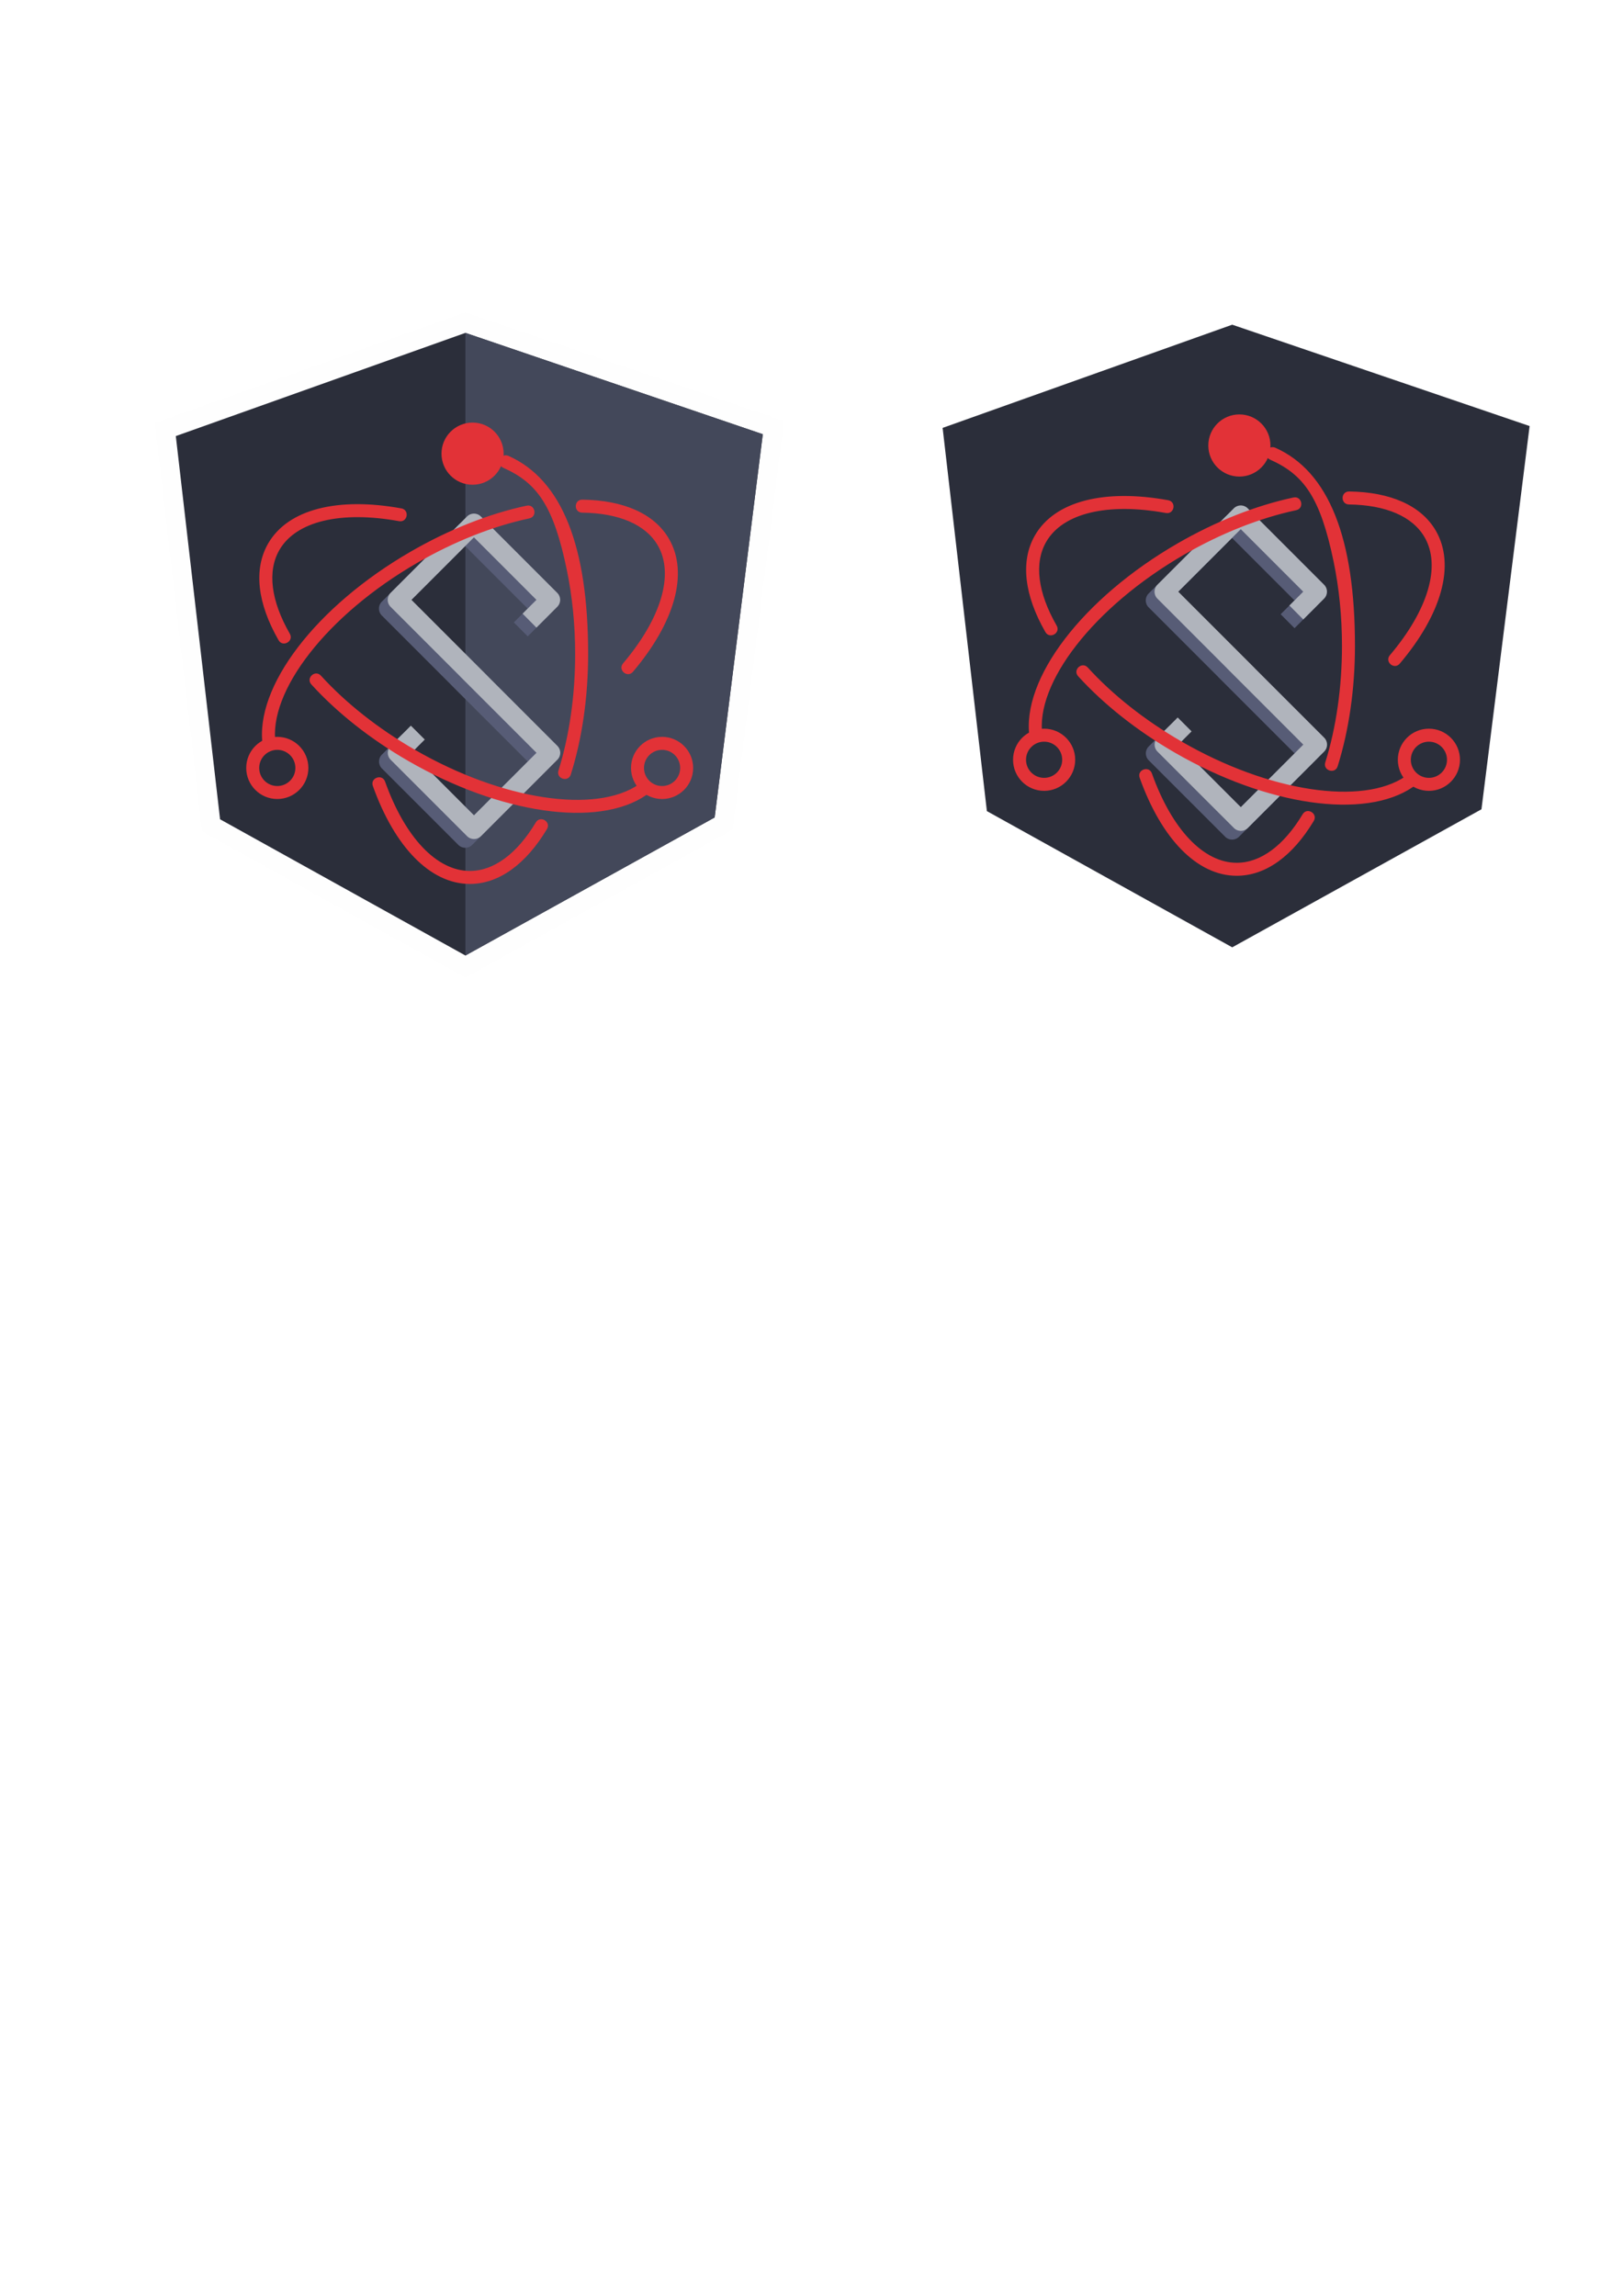 <?xml version="1.0" encoding="UTF-8" standalone="no"?>
<!-- Created with Inkscape (http://www.inkscape.org/) -->

<svg
   xmlns:dc="http://purl.org/dc/elements/1.1/"
   xmlns:cc="http://creativecommons.org/ns#"
   xmlns:rdf="http://www.w3.org/1999/02/22-rdf-syntax-ns#"
   xmlns:svg="http://www.w3.org/2000/svg"
   xmlns="http://www.w3.org/2000/svg"
   xmlns:sodipodi="http://sodipodi.sourceforge.net/DTD/sodipodi-0.dtd"
   xmlns:inkscape="http://www.inkscape.org/namespaces/inkscape"
   width="210mm"
   height="297mm"
   viewBox="0 0 210 297"
   version="1.1"
   id="svg8"
   inkscape:version="0.92.4 (5da689c313, 2019-01-14)"
   sodipodi:docname="Logo.svg">
  <title
     id="title1201">ServiceInstaller</title>
  <defs
     id="defs2" />
  <sodipodi:namedview
     id="base"
     pagecolor="#ffffff"
     bordercolor="#666666"
     borderopacity="1.0"
     inkscape:pageopacity="0.0"
     inkscape:pageshadow="2"
     inkscape:zoom="1"
     inkscape:cx="98.073642"
     inkscape:cy="722.6533"
     inkscape:document-units="mm"
     inkscape:current-layer="layer1"
     showgrid="false"
     inkscape:window-width="1920"
     inkscape:window-height="1018"
     inkscape:window-x="0"
     inkscape:window-y="32"
     inkscape:window-maximized="1"
     showguides="false"
     inkscape:object-paths="false"
     inkscape:snap-intersection-paths="false" />
  <g
     inkscape:label="Layer 1"
     inkscape:groupmode="layer"
     id="layer1">
    <path
       d="m -515.678,119.182 37.471,-13.351 38.48,13.113 -6.23,49.576 -32.25,17.86 -31.745,-17.623 z"
       style="fill:#2b2e3a;fill-opacity:1;stroke-width:0.265"
       id="path1171"
       inkscape:connector-curvature="0" />
    <path
       d="m -592.341,47.128 37.471,-13.351 38.48,13.113 -6.23,49.576 -32.25,17.86 -31.745,-17.623 z"
       style="fill:#2b2e3a;fill-opacity:1;stroke-width:0.265"
       id="path1150"
       inkscape:connector-curvature="0" />
    <path
       style="color:#000000;font-style:normal;font-variant:normal;font-weight:normal;font-stretch:normal;font-size:medium;line-height:normal;font-family:sans-serif;font-variant-ligatures:normal;font-variant-position:normal;font-variant-caps:normal;font-variant-numeric:normal;font-variant-alternates:normal;font-feature-settings:normal;text-indent:0;text-align:start;text-decoration:none;text-decoration-line:none;text-decoration-style:solid;text-decoration-color:#000000;letter-spacing:normal;word-spacing:normal;text-transform:none;writing-mode:lr-tb;direction:ltr;text-orientation:mixed;dominant-baseline:auto;baseline-shift:baseline;text-anchor:start;white-space:normal;shape-padding:0;clip-rule:nonzero;display:inline;overflow:visible;visibility:visible;opacity:1;isolation:auto;mix-blend-mode:normal;color-interpolation:sRGB;color-interpolation-filters:linearRGB;solid-color:#000000;solid-opacity:1;vector-effect:none;fill:#b0b4bc;fill-opacity:1;fill-rule:nonzero;stroke:none;stroke-width:19.654;stroke-linecap:round;stroke-linejoin:round;stroke-miterlimit:4;stroke-dasharray:none;stroke-dashoffset:0;stroke-opacity:1;color-rendering:auto;image-rendering:auto;shape-rendering:auto;text-rendering:auto;enable-background:accumulate"
       d="M -954.23 52.818 A 7.433 7.433 0 0 0 -959.375 54.994 L -1017.137 112.756 A 7.433 7.433 0 0 0 -1017.137 123.268 L -964.576 175.828 L -964.629 175.883 L -954.119 186.393 L -906.869 233.643 L -954.119 280.895 L -1001.369 233.643 L -991.352 223.623 L -1001.861 213.113 L -1017.135 228.387 A 7.433 7.433 0 0 0 -1017.137 238.9 L -959.375 296.66 A 7.433 7.433 0 0 0 -954.01 298.836 A 7.433 7.433 0 0 0 -948.863 296.66 L -891.102 238.898 A 7.433 7.433 0 0 0 -891.102 228.387 L -943.662 175.826 L -943.607 175.773 L -954.119 165.262 L -1001.369 118.012 L -954.119 70.76 L -906.869 118.012 L -917.324 128.467 L -906.852 139.016 L -891.104 123.268 A 7.433 7.433 0 0 0 -891.104 112.756 L -948.865 54.994 A 7.433 7.433 0 0 0 -954.229 52.818 L -954.23 52.818 z "
       transform="scale(0.265)"
       id="path1105" />
    <path
       inkscape:connector-curvature="0"
       id="path1107"
       style="fill:#2b2e3a;fill-opacity:1;stroke-width:0.265"
       d="m -466.369,-6.891 59.626,-21.245 61.232,20.867 -9.914,78.888 -51.317,28.421 -50.515,-28.043 z" />
    <path
       style="opacity:1;fill:#b0b4bc;fill-opacity:1;fill-rule:evenodd;stroke:#808000;stroke-width:0;stroke-linecap:round;stroke-linejoin:round;stroke-miterlimit:4;stroke-dasharray:none;stroke-dashoffset:0;stroke-opacity:1"
       d="m -226.616,0.667 a 6.218,6.218 0 0 0 -6.218,6.218 6.218,6.218 0 0 0 6.218,6.218 6.218,6.218 0 0 0 6.218,-6.218 6.218,6.218 0 0 0 -6.218,-6.218 z m 0,2.778 a 3.44,3.44 0 0 1 3.44,3.44 3.44,3.44 0 0 1 -3.44,3.44 3.44,3.44 0 0 1 -3.44,-3.44 3.44,3.44 0 0 1 3.44,-3.44 z"
       id="path1103"
       inkscape:connector-curvature="0" />
    <g
       id="g1111"
       style="fill:#9feaf9;fill-rule:nonzero;stroke-width:0.564"
       transform="matrix(0.469,0,0,0.469,-409.33,55.632)">
      <path
         inkscape:connector-curvature="0"
         style="fill:#e23237;fill-opacity:1;fill-rule:nonzero;stroke-width:0.564"
         id="path1109"
         d="m 358.173,211.064 c 8.904,24.86 23.469,40.167 39.847,40.167 11.945,0 22.996,-8.143 31.614,-22.478 1.904,-3.065 -2.757,-5.867 -4.571,-2.748 -7.745,12.883 -17.258,19.892 -27.043,19.892 -13.605,0 -26.596,-13.652 -34.825,-36.63 -1.153,-3.442 -6.314,-1.595 -5.021,1.797 z m 81.322,-4.863 c 4.61,-14.728 7.085,-31.718 7.085,-49.423 0,-44.179 -15.463,-82.263 -37.487,-92.042 -3.211,-1.345 -5.315,3.394 -2.164,4.874 13.978,6.207 25.44,26.299 30.888,52.615 2.208,10.665 3.429,22.353 3.429,34.553 0,17.177 -2.397,33.63 -6.84,47.83 -1.126,3.427 4.062,5.051 5.09,1.593 z m 50.224,-2.612 c 0,-7.049 -5.714,-12.763 -12.763,-12.763 -7.049,0 -12.763,5.714 -12.763,12.763 0,7.049 5.714,12.763 12.763,12.763 7.049,0 12.763,-5.714 12.763,-12.763 z m -5.333,0 c 0,4.103 -3.327,7.43 -7.43,7.43 -4.103,0 -7.43,-3.327 -7.43,-7.43 0,-4.103 3.327,-7.43 7.43,-7.43 4.103,0 7.43,3.327 7.43,7.43 z m -165.486,12.763 c 7.05,0 12.764,-5.714 12.764,-12.763 0,-7.049 -5.715,-12.763 -12.764,-12.763 -7.048,0 -12.763,5.714 -12.763,12.763 0,7.049 5.715,12.763 12.763,12.763 z m 0,-5.333 c -4.103,0 -7.43,-3.327 -7.43,-7.43 0,-4.103 3.327,-7.43 7.43,-7.43 4.103,0 7.43,3.327 7.43,7.43 0,4.103 -3.327,7.43 -7.43,7.43 z M 394.354,51.063 c -7.049,0 -12.764,5.715 -12.764,12.764 0,7.049 5.715,12.762 12.764,12.762 7.049,0 12.762,-5.713 12.762,-12.762 0,-7.049 -5.713,-12.764 -12.762,-12.764 z m 0,5.332 a 7.431,7.431 0 0 1 0,14.861 7.431,7.431 0 1 1 0,-14.861 z m 70.669,107.669 c 17.028,-20.116 22.973,-40.348 14.795,-54.512 -6.017,-10.423 -18.738,-15.926 -35.645,-16.146 a 2.667,2.667 0 0 0 -0.069,5.333 c 15.205,0.198 26.165,4.939 31.096,13.48 6.792,11.765 1.49,29.807 -14.248,48.399 a 2.667,2.667 0 1 0 4.071,3.446 z m -43.761,-68.175 c -15.396,3.299 -31.784,9.749 -47.522,18.835 -38.942,22.483 -64.345,55.636 -60.817,79.675 a 2.667,2.667 0 1 0 5.277,-0.775 c -3.133,-21.344 20.947,-52.769 58.207,-74.281 15.267,-8.815 31.135,-15.06 45.972,-18.239 a 2.667,2.667 0 1 0 -1.117,-5.215 z m -51.357,1.112 c -26.005,-4.736 -46.567,0.221 -54.762,14.415 -6.115,10.592 -4.367,24.635 4.24,39.646 a 2.667,2.667 0 1 0 4.626,-2.653 c -7.752,-13.522 -9.261,-25.641 -4.247,-34.326 6.808,-11.791 25.148,-16.213 49.187,-11.835 a 2.667,2.667 0 0 0 0.956,-5.247 z m -36.999,72.307 c 10.515,11.555 24.176,22.394 39.756,31.388 37.723,21.78 77.883,27.601 97.675,14.106 a 2.667,2.667 0 1 0 -3.005,-4.406 c -17.714,12.078 -55.862,6.548 -92.003,-14.318 -15.114,-8.726 -28.343,-19.222 -38.478,-30.36 a 2.667,2.667 0 1 0 -3.945,3.59 z" />
    </g>
    <path
       id="path1152"
       style="opacity:1;fill:#b0b4bc;fill-opacity:1;fill-rule:evenodd;stroke:#808000;stroke-width:0;stroke-linecap:round;stroke-linejoin:round;stroke-miterlimit:4;stroke-dasharray:none;stroke-dashoffset:0;stroke-opacity:1"
       d="m -554.365,62.507 a 1.704,1.704 0 0 0 -1.704,1.704 1.704,1.704 0 0 0 1.704,1.704 1.704,1.704 0 0 0 1.704,-1.704 1.704,1.704 0 0 0 -1.704,-1.704 z m 0,0.761 a 0.942,0.942 0 0 1 0.942,0.942 0.942,0.942 0 0 1 -0.942,0.942 0.942,0.942 0 0 1 -0.942,-0.942 0.942,0.942 0 0 1 0.942,-0.942 z m -0.008,4.494 a 0.539,0.539 0 0 0 -0.373,0.158 l -4.187,4.187 a 0.539,0.539 0 0 0 0,0.762 l 3.81,3.81 -0.004,0.004 0.762,0.762 3.425,3.425 -3.425,3.426 -3.425,-3.426 0.726,-0.726 -0.762,-0.762 -1.107,1.107 a 0.539,0.539 0 0 0 -1.4e-4,0.762 l 4.187,4.187 a 0.539,0.539 0 0 0 0.389,0.158 0.539,0.539 0 0 0 0.373,-0.158 l 4.187,-4.188 a 0.539,0.539 0 0 0 0,-0.762 l -3.81,-3.81 0.004,-0.004 -0.762,-0.762 -3.425,-3.425 3.425,-3.426 3.425,3.426 -0.758,0.758 0.759,0.765 1.142,-1.142 a 0.539,0.539 0 0 0 0,-0.762 l -4.188,-4.187 a 0.539,0.539 0 0 0 -0.389,-0.158 z"
       inkscape:connector-curvature="0" />
    <g
       transform="matrix(0.293,0,0,0.293,-671.108,28.378)"
       style="fill:#9feaf9;fill-rule:nonzero;stroke-width:0.641"
       id="g1156">
      <path
         d="m 358.173,211.064 c 8.904,24.86 23.469,40.167 39.847,40.167 11.945,0 22.996,-8.143 31.614,-22.478 1.904,-3.065 -2.757,-5.867 -4.571,-2.748 -7.745,12.883 -17.258,19.892 -27.043,19.892 -13.605,0 -26.596,-13.652 -34.825,-36.63 -1.153,-3.442 -6.314,-1.595 -5.021,1.797 z m 81.322,-4.863 c 4.61,-14.728 7.085,-31.718 7.085,-49.423 0,-44.179 -15.463,-82.263 -37.487,-92.042 -3.211,-1.345 -5.315,3.394 -2.164,4.874 13.978,6.207 25.44,26.299 30.888,52.615 2.208,10.665 3.429,22.353 3.429,34.553 0,17.177 -2.397,33.63 -6.84,47.83 -1.126,3.427 4.062,5.051 5.09,1.593 z m 50.224,-2.612 c 0,-7.049 -5.714,-12.763 -12.763,-12.763 -7.049,0 -12.763,5.714 -12.763,12.763 0,7.049 5.714,12.763 12.763,12.763 7.049,0 12.763,-5.714 12.763,-12.763 z m -5.333,0 c 0,4.103 -3.327,7.43 -7.43,7.43 -4.103,0 -7.43,-3.327 -7.43,-7.43 0,-4.103 3.327,-7.43 7.43,-7.43 4.103,0 7.43,3.327 7.43,7.43 z m -165.486,12.763 c 7.05,0 12.764,-5.714 12.764,-12.763 0,-7.049 -5.715,-12.763 -12.764,-12.763 -7.048,0 -12.763,5.714 -12.763,12.763 0,7.049 5.715,12.763 12.763,12.763 z m 0,-5.333 c -4.103,0 -7.43,-3.327 -7.43,-7.43 0,-4.103 3.327,-7.43 7.43,-7.43 4.103,0 7.43,3.327 7.43,7.43 0,4.103 -3.327,7.43 -7.43,7.43 z M 394.354,51.063 c -7.049,0 -12.764,5.715 -12.764,12.764 0,7.049 5.715,12.762 12.764,12.762 7.049,0 12.762,-5.713 12.762,-12.762 0,-7.049 -5.713,-12.764 -12.762,-12.764 z m 0,5.332 a 7.431,7.431 0 0 1 0,14.861 7.431,7.431 0 1 1 0,-14.861 z m 70.669,107.669 c 17.028,-20.116 22.973,-40.348 14.795,-54.512 -6.017,-10.423 -18.738,-15.926 -35.645,-16.146 a 2.667,2.667 0 0 0 -0.069,5.333 c 15.205,0.198 26.165,4.939 31.096,13.48 6.792,11.765 1.49,29.807 -14.248,48.399 a 2.667,2.667 0 1 0 4.071,3.446 z m -43.761,-68.175 c -15.396,3.299 -31.784,9.749 -47.522,18.835 -38.942,22.483 -64.345,55.636 -60.817,79.675 a 2.667,2.667 0 1 0 5.277,-0.775 c -3.133,-21.344 20.947,-52.769 58.207,-74.281 15.267,-8.815 31.135,-15.06 45.972,-18.239 a 2.667,2.667 0 1 0 -1.117,-5.215 z m -51.357,1.112 c -26.005,-4.736 -46.567,0.221 -54.762,14.415 -6.115,10.592 -4.367,24.635 4.24,39.646 a 2.667,2.667 0 1 0 4.626,-2.653 c -7.752,-13.522 -9.261,-25.641 -4.247,-34.326 6.808,-11.791 25.148,-16.213 49.187,-11.835 a 2.667,2.667 0 0 0 0.956,-5.247 z m -36.999,72.307 c 10.515,11.555 24.176,22.394 39.756,31.388 37.723,21.78 77.883,27.601 97.675,14.106 a 2.667,2.667 0 1 0 -3.005,-4.406 c -17.714,12.078 -55.862,6.548 -92.003,-14.318 -15.114,-8.726 -28.343,-19.222 -38.478,-30.36 a 2.667,2.667 0 1 0 -3.945,3.59 z"
         id="path1154"
         style="fill:#e23237;fill-opacity:1;fill-rule:nonzero;stroke-width:0.641"
         inkscape:connector-curvature="0" />
    </g>
    <path
       id="path1160"
       style="color:#000000;font-style:normal;font-variant:normal;font-weight:normal;font-stretch:normal;font-size:medium;line-height:normal;font-family:sans-serif;font-variant-ligatures:normal;font-variant-position:normal;font-variant-caps:normal;font-variant-numeric:normal;font-variant-alternates:normal;font-feature-settings:normal;text-indent:0;text-align:start;text-decoration:none;text-decoration-line:none;text-decoration-style:solid;text-decoration-color:#000000;letter-spacing:normal;word-spacing:normal;text-transform:none;writing-mode:lr-tb;direction:ltr;text-orientation:mixed;dominant-baseline:auto;baseline-shift:baseline;text-anchor:start;white-space:normal;shape-padding:0;clip-rule:nonzero;display:inline;overflow:visible;visibility:visible;opacity:1;isolation:auto;mix-blend-mode:normal;color-interpolation:sRGB;color-interpolation-filters:linearRGB;solid-color:#000000;solid-opacity:1;vector-effect:none;fill:#b0b4bc;fill-opacity:1;fill-rule:nonzero;stroke:none;stroke-width:5.2;stroke-linecap:round;stroke-linejoin:round;stroke-miterlimit:4;stroke-dasharray:none;stroke-dashoffset:0;stroke-opacity:1;color-rendering:auto;image-rendering:auto;shape-rendering:auto;text-rendering:auto;enable-background:accumulate"
       d="m -196.588,78.538 a 1.967,1.967 0 0 0 1.362,-0.576 l 15.283,-15.283 a 1.967,1.967 0 0 0 0,-2.781 L -195.226,44.616 a 1.967,1.967 0 0 0 -2.781,0 l -1.391,1.391 2.781,2.781 12.502,12.502 -12.502,12.502 -12.502,-12.502 8.539,-8.54 -2.781,-2.781 -9.93,9.93 a 1.967,1.967 0 0 0 -2.7e-4,2.781 l 15.283,15.283 a 1.967,1.967 0 0 0 1.42,0.576 z m -0.058,-65.093 a 1.967,1.967 0 0 0 -1.362,0.576 l -15.283,15.283 a 1.967,1.967 0 0 0 0,2.781 l 15.283,15.283 a 1.967,1.967 0 0 0 2.781,0 l 1.391,-1.391 -2.781,-2.781 -12.502,-12.502 12.502,-12.502 12.502,12.502 -8.539,8.54 2.781,2.781 9.93,-9.93 a 1.967,1.967 0 0 0 5.3e-4,-2.781 l -15.283,-15.283 a 1.967,1.967 0 0 0 -1.42,-0.576 z"
       inkscape:connector-curvature="0" />
    <path
       id="path1169"
       d="m -477.726,129.183 a 1.57,1.57 0 0 0 -1.087,0.46 l -12.202,12.202 a 1.57,1.57 0 0 0 0,2.221 l 11.103,11.103 -0.011,0.012 2.22,2.22 9.981,9.981 -9.981,9.982 -9.981,-9.982 2.116,-2.117 -2.22,-2.22 -3.226,3.226 a 1.57,1.57 0 0 0 -3.8e-4,2.221 l 12.202,12.202 a 1.57,1.57 0 0 0 1.133,0.46 1.57,1.57 0 0 0 1.087,-0.46 l 12.202,-12.202 a 1.57,1.57 0 0 0 0,-2.221 l -11.103,-11.103 0.012,-0.011 -2.221,-2.221 -9.981,-9.981 9.981,-9.982 9.981,9.982 -2.209,2.209 2.212,2.228 3.327,-3.327 a 1.57,1.57 0 0 0 0,-2.221 l -12.202,-12.202 a 1.57,1.57 0 0 0 -1.133,-0.46 z"
       style="color:#000000;font-style:normal;font-variant:normal;font-weight:normal;font-stretch:normal;font-size:medium;line-height:normal;font-family:sans-serif;font-variant-ligatures:normal;font-variant-position:normal;font-variant-caps:normal;font-variant-numeric:normal;font-variant-alternates:normal;font-feature-settings:normal;text-indent:0;text-align:start;text-decoration:none;text-decoration-line:none;text-decoration-style:solid;text-decoration-color:#000000;letter-spacing:normal;word-spacing:normal;text-transform:none;writing-mode:lr-tb;direction:ltr;text-orientation:mixed;dominant-baseline:auto;baseline-shift:baseline;text-anchor:start;white-space:normal;shape-padding:0;clip-rule:nonzero;display:inline;overflow:visible;visibility:visible;opacity:1;isolation:auto;mix-blend-mode:normal;color-interpolation:sRGB;color-interpolation-filters:linearRGB;solid-color:#000000;solid-opacity:1;vector-effect:none;fill:#b0b4bc;fill-opacity:1;fill-rule:nonzero;stroke:none;stroke-width:5.2;stroke-linecap:round;stroke-linejoin:round;stroke-miterlimit:4;stroke-dasharray:none;stroke-dashoffset:0;stroke-opacity:1;color-rendering:auto;image-rendering:auto;shape-rendering:auto;text-rendering:auto;enable-background:accumulate"
       inkscape:connector-curvature="0" />
    <g
       transform="matrix(0.073,0,0,0.073,-506.739,106.858)"
       style="fill:#ff0000;fill-rule:nonzero;stroke:none;stroke-width:0;stroke-miterlimit:4;stroke-dasharray:none;stroke-opacity:1"
       id="g1177">
      <path
         d="m 358.173,211.064 c 8.904,24.86 23.469,40.167 39.847,40.167 11.945,0 22.996,-8.143 31.614,-22.478 1.904,-3.065 -2.757,-5.867 -4.571,-2.748 -7.745,12.883 -17.258,19.892 -27.043,19.892 -13.605,0 -26.596,-13.652 -34.825,-36.63 -1.153,-3.442 -6.314,-1.595 -5.021,1.797 z m 81.322,-4.863 c 4.61,-14.728 7.085,-31.718 7.085,-49.423 0,-44.179 -15.463,-82.263 -37.487,-92.042 -3.211,-1.345 -5.315,3.394 -2.164,4.874 13.978,6.207 25.44,26.299 30.888,52.615 2.208,10.665 3.429,22.353 3.429,34.553 0,17.177 -2.397,33.63 -6.84,47.83 -1.126,3.427 4.062,5.051 5.09,1.593 z m 50.224,-2.612 c 0,-7.049 -5.714,-12.763 -12.763,-12.763 -7.049,0 -12.763,5.714 -12.763,12.763 0,7.049 5.714,12.763 12.763,12.763 7.049,0 12.763,-5.714 12.763,-12.763 z m -5.333,0 c 0,4.103 -3.327,7.43 -7.43,7.43 -4.103,0 -7.43,-3.327 -7.43,-7.43 0,-4.103 3.327,-7.43 7.43,-7.43 4.103,0 7.43,3.327 7.43,7.43 z m -165.486,12.763 c 7.05,0 12.764,-5.714 12.764,-12.763 0,-7.049 -5.715,-12.763 -12.764,-12.763 -7.048,0 -12.763,5.714 -12.763,12.763 0,7.049 5.715,12.763 12.763,12.763 z m 0,-5.333 c -4.103,0 -7.43,-3.327 -7.43,-7.43 0,-4.103 3.327,-7.43 7.43,-7.43 4.103,0 7.43,3.327 7.43,7.43 0,4.103 -3.327,7.43 -7.43,7.43 z M 394.354,51.063 c -7.049,0 -12.764,5.715 -12.764,12.764 0,7.049 5.715,12.762 12.764,12.762 7.049,0 12.762,-5.713 12.762,-12.762 0,-7.049 -5.713,-12.764 -12.762,-12.764 z m 0,5.332 a 7.431,7.431 0 0 1 0,14.861 7.431,7.431 0 1 1 0,-14.861 z m 70.669,107.669 c 17.028,-20.116 22.973,-40.348 14.795,-54.512 -6.017,-10.423 -18.738,-15.926 -35.645,-16.146 a 2.667,2.667 0 0 0 -0.069,5.333 c 15.205,0.198 26.165,4.939 31.096,13.48 6.792,11.765 1.49,29.807 -14.248,48.399 a 2.667,2.667 0 1 0 4.071,3.446 z m -43.761,-68.175 c -15.396,3.299 -31.784,9.749 -47.522,18.835 -38.942,22.483 -64.345,55.636 -60.817,79.675 a 2.667,2.667 0 1 0 5.277,-0.775 c -3.133,-21.344 20.947,-52.769 58.207,-74.281 15.267,-8.815 31.135,-15.06 45.972,-18.239 a 2.667,2.667 0 1 0 -1.117,-5.215 z m -51.357,1.112 c -26.005,-4.736 -46.567,0.221 -54.762,14.415 -6.115,10.592 -4.367,24.635 4.24,39.646 a 2.667,2.667 0 1 0 4.626,-2.653 c -7.752,-13.522 -9.261,-25.641 -4.247,-34.326 6.808,-11.791 25.148,-16.213 49.187,-11.835 a 2.667,2.667 0 0 0 0.956,-5.247 z m -36.999,72.307 c 10.515,11.555 24.176,22.394 39.756,31.388 37.723,21.78 77.883,27.601 97.675,14.106 a 2.667,2.667 0 1 0 -3.005,-4.406 c -17.714,12.078 -55.862,6.548 -92.003,-14.318 -15.114,-8.726 -28.343,-19.222 -38.478,-30.36 a 2.667,2.667 0 1 0 -3.945,3.59 z"
         id="path1175"
         style="fill:#ff0000;fill-opacity:1;fill-rule:nonzero;stroke:none;stroke-width:0;stroke-miterlimit:4;stroke-dasharray:none;stroke-opacity:1"
         inkscape:connector-curvature="0" />
    </g>
    <path
       d="m -610.694,141.76 37.471,-13.351 38.48,13.113 -6.23,49.576 -32.25,17.86 -31.745,-17.623 z"
       style="fill:#2b2e3a;fill-opacity:1;stroke-width:0.265"
       id="path1179"
       inkscape:connector-curvature="0" />
    <path
       inkscape:connector-curvature="0"
       d="m -572.703,193.704 a 1.048,1.048 0 0 0 0.726,-0.307 l 8.146,-8.146 a 1.048,1.048 0 0 0 0,-1.482 l -8.146,-8.146 a 1.048,1.048 0 0 0 -1.482,0 l -0.741,0.741 1.482,1.482 6.663,6.663 -6.663,6.663 -6.664,-6.663 4.551,-4.552 -1.482,-1.482 -5.293,5.293 a 1.048,1.048 0 0 0 -1.9e-4,1.482 l 8.146,8.146 a 1.048,1.048 0 0 0 0.757,0.307 z m -0.031,-34.695 a 1.048,1.048 0 0 0 -0.726,0.307 l -8.146,8.146 a 1.048,1.048 0 0 0 0,1.482 l 8.146,8.146 a 1.048,1.048 0 0 0 1.482,0 l 0.741,-0.741 -1.482,-1.482 -6.664,-6.663 6.664,-6.663 6.663,6.663 -4.551,4.552 1.482,1.482 5.293,-5.293 a 1.048,1.048 0 0 0 2.5e-4,-1.482 l -8.146,-8.146 a 1.048,1.048 0 0 0 -0.757,-0.307 z"
       style="color:#000000;font-style:normal;font-variant:normal;font-weight:normal;font-stretch:normal;font-size:medium;line-height:normal;font-family:sans-serif;font-variant-ligatures:normal;font-variant-position:normal;font-variant-caps:normal;font-variant-numeric:normal;font-variant-alternates:normal;font-feature-settings:normal;text-indent:0;text-align:start;text-decoration:none;text-decoration-line:none;text-decoration-style:solid;text-decoration-color:#000000;letter-spacing:normal;word-spacing:normal;text-transform:none;writing-mode:lr-tb;direction:ltr;text-orientation:mixed;dominant-baseline:auto;baseline-shift:baseline;text-anchor:start;white-space:normal;shape-padding:0;clip-rule:nonzero;display:inline;overflow:visible;visibility:visible;opacity:1;isolation:auto;mix-blend-mode:normal;color-interpolation:sRGB;color-interpolation-filters:linearRGB;solid-color:#000000;solid-opacity:1;vector-effect:none;fill:#b0b4bc;fill-opacity:1;fill-rule:nonzero;stroke:none;stroke-width:5.2;stroke-linecap:round;stroke-linejoin:round;stroke-miterlimit:4;stroke-dasharray:none;stroke-dashoffset:0;stroke-opacity:1;color-rendering:auto;image-rendering:auto;shape-rendering:auto;text-rendering:auto;enable-background:accumulate"
       id="path1181" />
    <g
       transform="matrix(0.425,0,0,0.425,-741.682,104.505)"
       style="fill:#9feaf9;fill-rule:nonzero;stroke-width:0.623"
       id="g1185">
      <path
         d="m 347.877,213.718 c 8.904,24.86 32.452,34.263 48.83,34.263 11.945,0 24.309,-4.893 32.927,-19.228 1.904,-3.065 -2.757,-5.867 -4.571,-2.748 -7.745,12.883 -18.571,16.642 -28.356,16.642 -13.605,0 -35.58,-7.748 -43.809,-30.726 -1.153,-3.442 -6.314,-1.595 -5.021,1.797 4.703,4.267 4.645,2.453 0,0 z m 91.618,-7.517 c 4.61,-14.728 7.085,-31.718 7.085,-49.423 0,-44.179 -12.971,-104.553 -34.995,-114.332 -3.211,-1.345 -5.315,3.394 -2.164,4.874 13.978,6.207 22.948,48.59 28.396,74.905 2.208,10.665 3.429,22.353 3.429,34.553 0,17.177 -2.397,33.63 -6.84,47.83 -1.126,3.427 4.062,5.051 5.09,1.593 z m 61.715,-5.381 c 0,-7.049 -5.714,-12.763 -12.763,-12.763 -7.049,0 -12.763,5.714 -12.763,12.763 0,7.049 5.714,12.763 12.763,12.763 7.049,0 12.763,-5.714 12.763,-12.763 z m -5.333,0 c 0,4.103 -3.327,7.43 -7.43,7.43 -4.103,0 -7.43,-3.327 -7.43,-7.43 0,-4.103 3.327,-7.43 7.43,-7.43 4.103,0 7.43,3.327 7.43,7.43 z m -189.299,16.778 c 7.05,0 12.764,-5.714 12.764,-12.763 0,-7.049 -5.715,-12.763 -12.764,-12.763 -7.048,0 -12.763,5.714 -12.763,12.763 0,7.049 5.715,12.763 12.763,12.763 z m 0,-5.333 c -4.103,0 -7.43,-3.327 -7.43,-7.43 0,-4.103 3.327,-7.43 7.43,-7.43 4.103,0 7.43,3.327 7.43,7.43 0,4.103 -3.327,7.43 -7.43,7.43 z m 90.268,-183.492 c -7.049,0 -12.764,5.715 -12.764,12.764 0,7.049 5.715,12.762 12.764,12.762 7.049,0 12.762,-5.713 12.762,-12.762 0,-7.049 -5.713,-12.764 -12.762,-12.764 z m 0,5.332 c 4.101,0.004 7.423,3.33 7.423,7.431 0,4.101 -3.322,7.426 -7.423,7.431 -4.107,0.004 -7.438,-3.324 -7.438,-7.431 0,-4.107 3.332,-7.435 7.438,-7.431 z m 68.177,129.959 c 17.028,-20.116 22.973,-40.348 14.795,-54.512 -6.017,-10.423 -17.077,-23.125 -33.984,-23.345 -3.506,0.004 -3.574,5.238 -0.069,5.333 15.205,0.198 24.504,12.138 29.435,20.679 6.792,11.765 1.49,29.807 -14.248,48.399 -2.354,2.719 1.779,6.217 4.071,3.446 z M 420.154,87.998 c -15.396,3.299 -34.415,9.334 -50.153,18.42 -38.942,22.483 -72.929,65.189 -69.401,89.228 0.48,3.567 5.843,2.78 5.277,-0.775 -3.133,-21.344 29.531,-62.322 66.791,-83.834 15.129,-9.092 33.766,-14.645 48.603,-17.824 3.546,-0.7 2.404,-6.029 -1.117,-5.215 z m -49.696,-4.287 c -26.005,-4.736 -49.336,8.666 -57.531,22.86 -6.115,10.592 -7.967,23.804 0.64,38.815 1.739,3.19 5.394,-0.51 3.518,-3.622 -7.752,-13.522 -4.554,-23.841 0.46,-32.526 6.808,-11.791 27.917,-24.658 51.956,-20.28 3.455,0.576 4.392,-4.567 0.956,-5.247 z M 328.475,165.017 c 10.515,11.555 28.606,26.686 44.186,35.68 37.723,21.78 89.374,24.832 109.166,11.337 3.025,-1.986 -0.051,-6.497 -3.005,-4.406 -17.714,12.078 -67.353,9.317 -103.494,-11.549 -15.114,-8.726 -32.773,-23.514 -42.908,-34.652 -2.392,-2.65 -6.358,0.959 -3.945,3.59 z"
         id="path1183"
         style="fill:#e23237;fill-opacity:1;fill-rule:nonzero;stroke-width:0.623"
         inkscape:connector-curvature="0"
         sodipodi:nodetypes="csccscccsccsscccsssssssssssssssssssssssssscsssccccccccccccccccccccccccccccc" />
    </g>
    <path
       inkscape:connector-curvature="0"
       id="path1187"
       d="m -572.718,145.852 a 3.314,3.314 0 0 0 -3.314,3.314 3.314,3.314 0 0 0 3.314,3.314 3.314,3.314 0 0 0 3.314,-3.314 3.314,3.314 0 0 0 -3.314,-3.314 z m 0,1.481 a 1.833,1.833 0 0 1 1.833,1.833 1.833,1.833 0 0 1 -1.833,1.833 1.833,1.833 0 0 1 -1.833,-1.833 1.833,1.833 0 0 1 1.833,-1.833 z"
       style="opacity:1;fill:#b0b4bc;fill-opacity:1;fill-rule:evenodd;stroke:#808000;stroke-width:0;stroke-linecap:round;stroke-linejoin:round;stroke-miterlimit:4;stroke-dasharray:none;stroke-dashoffset:0;stroke-opacity:1" />
    <path
       inkscape:connector-curvature="0"
       id="path1189"
       style="fill:#2b2e3a;fill-opacity:1;stroke-width:0.265"
       d="m -84.957,104.427 37.471,-13.351 38.48,13.113 -6.23,49.576 -32.249,17.86 -31.745,-17.623 z" />
    <g
       id="g1195"
       style="fill:#9feaf9;fill-rule:nonzero;stroke-width:0.598"
       transform="matrix(0.315,0,0,0.315,-172.279,83.229)">
      <path
         inkscape:connector-curvature="0"
         style="fill:#e23237;fill-opacity:1;fill-rule:nonzero;stroke-width:0.598"
         id="path1193"
         d="m 358.173,211.064 c 8.904,24.86 23.469,40.167 39.847,40.167 11.945,0 22.996,-8.143 31.614,-22.478 1.904,-3.065 -2.757,-5.867 -4.571,-2.748 -7.745,12.883 -17.258,19.892 -27.043,19.892 -13.605,0 -26.596,-13.652 -34.825,-36.63 -1.153,-3.442 -6.314,-1.595 -5.021,1.797 z m 81.322,-4.863 c 4.61,-14.728 7.085,-31.718 7.085,-49.423 0,-44.179 -15.463,-82.263 -37.487,-92.042 -3.211,-1.345 -5.315,3.394 -2.164,4.874 13.978,6.207 25.44,26.299 30.888,52.615 2.208,10.665 3.429,22.353 3.429,34.553 0,17.177 -2.397,33.63 -6.84,47.83 -1.126,3.427 4.062,5.051 5.09,1.593 z m 50.224,-2.612 c 0,-7.049 -5.714,-12.763 -12.763,-12.763 -7.049,0 -12.763,5.714 -12.763,12.763 0,7.049 5.714,12.763 12.763,12.763 7.049,0 12.763,-5.714 12.763,-12.763 z m -5.333,0 c 0,4.103 -3.327,7.43 -7.43,7.43 -4.103,0 -7.43,-3.327 -7.43,-7.43 0,-4.103 3.327,-7.43 7.43,-7.43 4.103,0 7.43,3.327 7.43,7.43 z m -165.486,12.763 c 7.05,0 12.764,-5.714 12.764,-12.763 0,-7.049 -5.715,-12.763 -12.764,-12.763 -7.048,0 -12.763,5.714 -12.763,12.763 0,7.049 5.715,12.763 12.763,12.763 z m 0,-5.333 c -4.103,0 -7.43,-3.327 -7.43,-7.43 0,-4.103 3.327,-7.43 7.43,-7.43 4.103,0 7.43,3.327 7.43,7.43 0,4.103 -3.327,7.43 -7.43,7.43 z M 394.354,51.063 c -7.049,0 -12.764,5.715 -12.764,12.764 0,7.049 5.715,12.762 12.764,12.762 7.049,0 12.762,-5.713 12.762,-12.762 0,-7.049 -5.713,-12.764 -12.762,-12.764 z m 0,5.332 a 7.431,7.431 0 0 1 0,14.861 7.431,7.431 0 1 1 0,-14.861 z m 70.669,107.669 c 17.028,-20.116 22.973,-40.348 14.795,-54.512 -6.017,-10.423 -18.738,-15.926 -35.645,-16.146 a 2.667,2.667 0 0 0 -0.069,5.333 c 15.205,0.198 26.165,4.939 31.096,13.48 6.792,11.765 1.49,29.807 -14.248,48.399 a 2.667,2.667 0 1 0 4.071,3.446 z m -43.761,-68.175 c -15.396,3.299 -31.784,9.749 -47.522,18.835 -38.942,22.483 -64.345,55.636 -60.817,79.675 a 2.667,2.667 0 1 0 5.277,-0.775 c -3.133,-21.344 20.947,-52.769 58.207,-74.281 15.267,-8.815 31.135,-15.06 45.972,-18.239 a 2.667,2.667 0 1 0 -1.117,-5.215 z m -51.357,1.112 c -26.005,-4.736 -46.567,0.221 -54.762,14.415 -6.115,10.592 -4.367,24.635 4.24,39.646 a 2.667,2.667 0 1 0 4.626,-2.653 c -7.752,-13.522 -9.261,-25.641 -4.247,-34.326 6.808,-11.791 25.148,-16.213 49.187,-11.835 a 2.667,2.667 0 0 0 0.956,-5.247 z m -36.999,72.307 c 10.515,11.555 24.176,22.394 39.756,31.388 37.723,21.78 77.883,27.601 97.675,14.106 a 2.667,2.667 0 1 0 -3.005,-4.406 c -17.714,12.078 -55.862,6.548 -92.003,-14.318 -15.114,-8.726 -28.343,-19.222 -38.478,-30.36 a 2.667,2.667 0 1 0 -3.945,3.59 z" />
    </g>
    <g
       id="g1211"
       transform="translate(-140.316,3.853)">
      <path
         id="path1191"
         style="opacity:1;fill:#575c76;fill-opacity:1;fill-rule:evenodd;stroke:#808000;stroke-width:0;stroke-linecap:round;stroke-linejoin:round;stroke-miterlimit:4;stroke-dasharray:none;stroke-dashoffset:0;stroke-opacity:1"
         d="m 93.833,115.952 a 1.883,1.883 0 0 0 -1.883,1.883 1.883,1.883 0 0 0 1.883,1.883 1.883,1.883 0 0 0 1.883,-1.883 1.883,1.883 0 0 0 -1.883,-1.883 z m 0,0.841 a 1.042,1.042 0 0 1 1.042,1.042 1.042,1.042 0 0 1 -1.042,1.042 1.042,1.042 0 0 1 -1.042,-1.042 1.042,1.042 0 0 1 1.042,-1.042 z m -0.011,4.968 a 0.596,0.596 0 0 0 -0.412,0.174 l -4.629,4.629 a 0.596,0.596 0 0 0 0,0.842 l 4.212,4.212 v 0.004 l 0.842,0.842 3.786,3.786 -3.786,3.786 -3.786,-3.786 0.803,-0.803 -0.842,-0.842 -1.224,1.224 a 0.596,0.596 0 0 0 -1.11e-4,0.842 l 4.629,4.628 a 0.596,0.596 0 0 0 0.43,0.174 0.596,0.596 0 0 0 0.412,-0.174 l 4.628,-4.629 a 0.596,0.596 0 0 0 0,-0.842 l -4.212,-4.212 v -0.004 l -0.842,-0.842 -3.786,-3.786 3.786,-3.786 3.786,3.786 -0.838,0.838 0.839,0.845 1.262,-1.262 a 0.596,0.596 0 0 0 0,-0.842 l -4.629,-4.629 a 0.596,0.596 0 0 0 -0.43,-0.174 z"
         inkscape:connector-curvature="0" />
      <path
         inkscape:connector-curvature="0"
         d="m 94.362,115.423 a 1.883,1.883 0 0 0 -1.883,1.883 1.883,1.883 0 0 0 1.883,1.883 1.883,1.883 0 0 0 1.883,-1.883 1.883,1.883 0 0 0 -1.883,-1.883 z m 0,0.841 a 1.042,1.042 0 0 1 1.042,1.042 1.042,1.042 0 0 1 -1.042,1.042 1.042,1.042 0 0 1 -1.042,-1.042 1.042,1.042 0 0 1 1.042,-1.042 z m -0.011,4.968 a 0.596,0.596 0 0 0 -0.412,0.174 l -4.629,4.629 a 0.596,0.596 0 0 0 0,0.842 l 4.212,4.212 v 0.004 l 0.842,0.842 3.786,3.786 -3.786,3.786 -3.786,-3.786 0.803,-0.803 -0.842,-0.842 -1.224,1.224 a 0.596,0.596 0 0 0 -1.11e-4,0.842 l 4.629,4.628 a 0.596,0.596 0 0 0 0.43,0.174 0.596,0.596 0 0 0 0.412,-0.174 l 4.628,-4.629 a 0.596,0.596 0 0 0 0,-0.842 l -4.212,-4.212 v -0.004 l -0.842,-0.842 -3.786,-3.786 3.786,-3.786 3.786,3.786 -0.838,0.838 0.839,0.845 1.262,-1.262 a 0.596,0.596 0 0 0 0,-0.842 L 94.781,121.406 a 0.596,0.596 0 0 0 -0.43,-0.174 z"
         style="opacity:1;fill:#b0b4bc;fill-opacity:1;fill-rule:evenodd;stroke:#808000;stroke-width:0;stroke-linecap:round;stroke-linejoin:round;stroke-miterlimit:4;stroke-dasharray:none;stroke-dashoffset:0;stroke-opacity:1"
         id="path1197" />
    </g>
    <path
       d="m -84.957,11.707 37.471,-13.351 38.48,13.113 -6.23,49.576 -32.249,17.86 -31.745,-17.623 z"
       style="fill:#2b2e3a;fill-opacity:1;stroke-width:0.265"
       id="path1213"
       inkscape:connector-curvature="0" />
    <g
       id="g1223"
       transform="matrix(1.16,0,0,1.16,-227.912,-100.239)"
       style="stroke-width:0.862">
      <g
         id="g1239"
         transform="matrix(1.841,0,0,1.841,-7.553,-135.63)"
         style="stroke-width:0.468">
        <path
           inkscape:connector-curvature="0"
           id="path1219"
           d="m 88.567,131.319 a 0.596,0.596 0 0 0 -0.412,0.174 l -4.629,4.629 a 0.596,0.596 0 0 0 0,0.842 l 4.212,4.212 v 0.004 l 0.842,0.842 3.786,3.786 -3.786,3.786 -3.786,-3.786 0.803,-0.803 -0.842,-0.842 -1.224,1.224 a 0.596,0.596 0 0 0 -1.11e-4,0.842 l 4.629,4.628 a 0.596,0.596 0 0 0 0.43,0.174 0.596,0.596 0 0 0 0.412,-0.174 l 4.628,-4.629 a 0.596,0.596 0 0 0 0,-0.842 l -4.212,-4.212 v -0.004 l -0.842,-0.842 -3.786,-3.786 3.786,-3.786 3.786,3.786 -0.838,0.838 0.839,0.845 1.262,-1.262 a 0.596,0.596 0 0 0 0,-0.842 l -4.629,-4.629 a 0.596,0.596 0 0 0 -0.43,-0.174 z"
           style="opacity:1;fill:#575c76;fill-opacity:1;fill-rule:evenodd;stroke:#808000;stroke-width:0;stroke-linecap:round;stroke-linejoin:round;stroke-miterlimit:4;stroke-dasharray:none;stroke-dashoffset:0;stroke-opacity:1" />
        <path
           inkscape:connector-curvature="0"
           id="path1221"
           d="m 89.097,130.79 a 0.596,0.596 0 0 0 -0.412,0.174 l -4.629,4.629 a 0.596,0.596 0 0 0 0,0.842 l 4.212,4.212 v 0.004 l 0.842,0.842 3.786,3.786 -3.786,3.786 -3.786,-3.786 0.803,-0.803 -0.842,-0.842 -1.224,1.224 a 0.596,0.596 0 0 0 -1.11e-4,0.842 l 4.629,4.628 a 0.596,0.596 0 0 0 0.43,0.174 0.596,0.596 0 0 0 0.412,-0.174 l 4.628,-4.629 a 0.596,0.596 0 0 0 0,-0.842 l -4.212,-4.212 v -0.004 l -0.842,-0.842 -3.786,-3.786 3.786,-3.786 3.786,3.786 -0.838,0.838 0.839,0.845 1.262,-1.262 a 0.596,0.596 0 0 0 0,-0.842 l -4.629,-4.629 a 0.596,0.596 0 0 0 -0.43,-0.174 z"
           style="opacity:1;fill:#b0b4bc;fill-opacity:1;fill-rule:evenodd;stroke:#808000;stroke-width:0;stroke-linecap:round;stroke-linejoin:round;stroke-miterlimit:4;stroke-dasharray:none;stroke-dashoffset:0;stroke-opacity:1" />
      </g>
    </g>
    <g
       transform="matrix(0.315,0,0,0.315,-172.279,-9.491)"
       style="fill:#9feaf9;fill-rule:nonzero;stroke-width:0.598"
       id="g1217">
      <path
         d="m 358.173,211.064 c 8.904,24.86 23.469,40.167 39.847,40.167 11.945,0 22.996,-8.143 31.614,-22.478 1.904,-3.065 -2.757,-5.867 -4.571,-2.748 -7.745,12.883 -17.258,19.892 -27.043,19.892 -13.605,0 -26.596,-13.652 -34.825,-36.63 -1.153,-3.442 -6.314,-1.595 -5.021,1.797 z m 81.322,-4.863 c 4.61,-14.728 7.085,-31.718 7.085,-49.423 0,-44.179 -10.71,-71.568 -32.734,-81.347 -3.211,-1.345 -5.315,3.394 -2.164,4.874 13.978,6.207 20.686,15.604 26.135,41.92 2.208,10.665 3.429,22.353 3.429,34.553 0,17.177 -2.397,33.63 -6.84,47.83 -1.126,3.427 4.062,5.051 5.09,1.593 z m 50.224,-2.612 c 0,-7.049 -5.714,-12.763 -12.763,-12.763 -7.049,0 -12.763,5.714 -12.763,12.763 0,7.049 5.714,12.763 12.763,12.763 7.049,0 12.763,-5.714 12.763,-12.763 z m -5.333,0 c 0,4.103 -3.327,7.43 -7.43,7.43 -4.103,0 -7.43,-3.327 -7.43,-7.43 0,-4.103 3.327,-7.43 7.43,-7.43 4.103,0 7.43,3.327 7.43,7.43 z m -165.486,12.763 c 7.05,0 12.764,-5.714 12.764,-12.763 0,-7.049 -5.715,-12.763 -12.764,-12.763 -7.048,0 -12.763,5.714 -12.763,12.763 0,7.049 5.715,12.763 12.763,12.763 z m 0,-5.333 c -4.103,0 -7.43,-3.327 -7.43,-7.43 0,-4.103 3.327,-7.43 7.43,-7.43 4.103,0 7.43,3.327 7.43,7.43 0,4.103 -3.327,7.43 -7.43,7.43 z M 399.107,61.758 c -7.049,0 -12.764,5.715 -12.764,12.764 0,7.049 5.715,12.762 12.764,12.762 7.049,0 12.762,-5.713 12.762,-12.762 0,-7.049 -5.713,-12.764 -12.762,-12.764 z m 0,5.332 c 4.101,0.004 7.423,3.33 7.423,7.431 0,4.101 -3.322,7.426 -7.423,7.431 -4.107,0.004 -7.438,-3.324 -7.438,-7.431 0,-4.107 3.332,-7.435 7.438,-7.431 z m 65.915,96.974 c 17.028,-20.116 22.973,-40.348 14.795,-54.512 -6.017,-10.423 -18.738,-15.926 -35.645,-16.146 -3.506,0.004 -3.574,5.238 -0.069,5.333 15.205,0.198 26.165,4.939 31.096,13.48 6.792,11.765 1.49,29.807 -14.248,48.399 -2.354,2.719 1.779,6.217 4.071,3.446 z m -43.761,-68.175 c -15.396,3.299 -31.784,9.749 -47.522,18.835 -38.942,22.483 -64.345,55.636 -60.817,79.675 0.48,3.567 5.843,2.78 5.277,-0.775 -3.133,-21.344 20.947,-52.769 58.207,-74.281 15.267,-8.815 31.135,-15.06 45.972,-18.239 3.546,-0.7 2.404,-6.029 -1.117,-5.215 z m -51.357,1.112 c -26.005,-4.736 -46.567,0.221 -54.762,14.415 -6.115,10.592 -4.367,24.635 4.24,39.646 1.739,3.19 6.501,0.459 4.626,-2.653 -7.752,-13.522 -9.261,-25.641 -4.247,-34.326 6.808,-11.791 25.148,-16.213 49.187,-11.835 3.455,0.576 4.392,-4.567 0.956,-5.247 z m -36.999,72.307 c 10.515,11.555 24.176,22.394 39.756,31.388 37.723,21.78 77.883,27.601 97.675,14.106 3.025,-1.986 -0.051,-6.497 -3.005,-4.406 -17.714,12.078 -55.862,6.548 -92.003,-14.318 -15.114,-8.726 -28.343,-19.222 -38.478,-30.36 -2.392,-2.65 -6.358,0.959 -3.945,3.59 z"
         id="path1215"
         style="fill:#e23237;fill-opacity:1;fill-rule:nonzero;stroke-width:0.598"
         inkscape:connector-curvature="0"
         sodipodi:nodetypes="csccsccccsccsscccsssssssssssssssssssssssssssssscccccccccccccccccccccccccccc" />
    </g>
    <g
       id="g1289"
       transform="translate(51.329,0.265)">
      <path
         d="m 70.637,55.09 37.471,-13.351 38.48,13.113 -6.23,49.576 -32.249,17.86 -31.745,-17.623 z"
         style="fill:#2b2e3a;fill-opacity:1;stroke-width:0.265"
         id="path1243"
         inkscape:connector-curvature="0" />
      <g
         id="g1251"
         transform="matrix(1.16,0,0,1.16,-72.317,-56.855)"
         style="stroke-width:0.862">
        <g
           id="g1249"
           transform="matrix(1.841,0,0,1.841,-7.553,-135.63)"
           style="stroke-width:0.468">
          <path
             inkscape:connector-curvature="0"
             id="path1245"
             d="m 88.567,131.319 a 0.596,0.596 0 0 0 -0.412,0.174 l -4.629,4.629 a 0.596,0.596 0 0 0 0,0.842 l 4.212,4.212 v 0.004 l 0.842,0.842 3.786,3.786 -3.786,3.786 -3.786,-3.786 0.803,-0.803 -0.842,-0.842 -1.224,1.224 a 0.596,0.596 0 0 0 -1.11e-4,0.842 l 4.629,4.628 a 0.596,0.596 0 0 0 0.43,0.174 0.596,0.596 0 0 0 0.412,-0.174 l 4.628,-4.629 a 0.596,0.596 0 0 0 0,-0.842 l -4.212,-4.212 v -0.004 l -0.842,-0.842 -3.786,-3.786 3.786,-3.786 3.786,3.786 -0.838,0.838 0.839,0.845 1.262,-1.262 a 0.596,0.596 0 0 0 0,-0.842 l -4.629,-4.629 a 0.596,0.596 0 0 0 -0.43,-0.174 z"
             style="opacity:1;fill:#575c76;fill-opacity:1;fill-rule:evenodd;stroke:#808000;stroke-width:0;stroke-linecap:round;stroke-linejoin:round;stroke-miterlimit:4;stroke-dasharray:none;stroke-dashoffset:0;stroke-opacity:1" />
          <path
             inkscape:connector-curvature="0"
             id="path1247"
             d="m 89.097,130.79 a 0.596,0.596 0 0 0 -0.412,0.174 l -4.629,4.629 a 0.596,0.596 0 0 0 0,0.842 l 4.212,4.212 v 0.004 l 0.842,0.842 3.786,3.786 -3.786,3.786 -3.786,-3.786 0.803,-0.803 -0.842,-0.842 -1.224,1.224 a 0.596,0.596 0 0 0 -1.11e-4,0.842 l 4.629,4.628 a 0.596,0.596 0 0 0 0.43,0.174 0.596,0.596 0 0 0 0.412,-0.174 l 4.628,-4.629 a 0.596,0.596 0 0 0 0,-0.842 l -4.212,-4.212 v -0.004 l -0.842,-0.842 -3.786,-3.786 3.786,-3.786 3.786,3.786 -0.838,0.838 0.839,0.845 1.262,-1.262 a 0.596,0.596 0 0 0 0,-0.842 l -4.629,-4.629 a 0.596,0.596 0 0 0 -0.43,-0.174 z"
             style="opacity:1;fill:#b0b4bc;fill-opacity:1;fill-rule:evenodd;stroke:#808000;stroke-width:0;stroke-linecap:round;stroke-linejoin:round;stroke-miterlimit:4;stroke-dasharray:none;stroke-dashoffset:0;stroke-opacity:1" />
        </g>
      </g>
      <g
         transform="translate(-153.136,-45.534)"
         id="g1260">
        <g
           id="g1255"
           style="fill:#9feaf9;fill-rule:nonzero;stroke-width:0.598"
           transform="matrix(0.315,0,0,0.315,136.452,79.427)">
          <path
             sodipodi:nodetypes="csccsccccsccsscccsssssssssssssssssssssssssssssscccccccccccccccccccccccccccc"
             inkscape:connector-curvature="0"
             style="fill:#e23237;fill-opacity:1;fill-rule:nonzero;stroke-width:0.598"
             id="path1253"
             d="m 358.173,211.064 c 8.904,24.86 23.469,40.167 39.847,40.167 11.945,0 22.996,-8.143 31.614,-22.478 1.904,-3.065 -2.757,-5.867 -4.571,-2.748 -7.745,12.883 -17.258,19.892 -27.043,19.892 -13.605,0 -26.596,-13.652 -34.825,-36.63 -1.153,-3.442 -6.314,-1.595 -5.021,1.797 z m 81.322,-4.863 c 4.61,-14.728 7.085,-31.718 7.085,-49.423 0,-44.179 -10.71,-71.568 -32.734,-81.347 -3.211,-1.345 -5.315,3.394 -2.164,4.874 13.978,6.207 20.686,15.604 26.135,41.92 2.208,10.665 3.429,22.353 3.429,34.553 0,17.177 -2.397,33.63 -6.84,47.83 -1.126,3.427 4.062,5.051 5.09,1.593 z m 50.224,-2.612 c 0,-7.049 -5.714,-12.763 -12.763,-12.763 -7.049,0 -12.763,5.714 -12.763,12.763 0,7.049 5.714,12.763 12.763,12.763 7.049,0 12.763,-5.714 12.763,-12.763 z m -5.333,0 c 0,4.103 -3.327,7.43 -7.43,7.43 -4.103,0 -7.43,-3.327 -7.43,-7.43 0,-4.103 3.327,-7.43 7.43,-7.43 4.103,0 7.43,3.327 7.43,7.43 z m -165.486,12.763 c 7.05,0 12.764,-5.714 12.764,-12.763 0,-7.049 -5.715,-12.763 -12.764,-12.763 -7.048,0 -12.763,5.714 -12.763,12.763 0,7.049 5.715,12.763 12.763,12.763 z m 0,-5.333 c -4.103,0 -7.43,-3.327 -7.43,-7.43 0,-4.103 3.327,-7.43 7.43,-7.43 4.103,0 7.43,3.327 7.43,7.43 0,4.103 -3.327,7.43 -7.43,7.43 z M 399.107,61.758 c -7.049,0 -12.764,5.715 -12.764,12.764 0,7.049 5.715,12.762 12.764,12.762 7.049,0 12.762,-5.713 12.762,-12.762 0,-7.049 -5.713,-12.764 -12.762,-12.764 z m 0,5.332 c 4.101,0.004 7.423,3.33 7.423,7.431 0,4.101 -3.322,7.426 -7.423,7.431 -4.107,0.004 -7.438,-3.324 -7.438,-7.431 0,-4.107 3.332,-7.435 7.438,-7.431 z m 65.915,96.974 c 17.028,-20.116 22.973,-40.348 14.795,-54.512 -6.017,-10.423 -18.738,-15.926 -35.645,-16.146 -3.506,0.004 -3.574,5.238 -0.069,5.333 15.205,0.198 26.165,4.939 31.096,13.48 6.792,11.765 1.49,29.807 -14.248,48.399 -2.354,2.719 1.779,6.217 4.071,3.446 z m -43.761,-68.175 c -15.396,3.299 -31.784,9.749 -47.522,18.835 -38.942,22.483 -64.345,55.636 -60.817,79.675 0.48,3.567 5.843,2.78 5.277,-0.775 -3.133,-21.344 20.947,-52.769 58.207,-74.281 15.267,-8.815 31.135,-15.06 45.972,-18.239 3.546,-0.7 2.404,-6.029 -1.117,-5.215 z m -51.357,1.112 c -26.005,-4.736 -46.567,0.221 -54.762,14.415 -6.115,10.592 -4.367,24.635 4.24,39.646 1.739,3.19 6.501,0.459 4.626,-2.653 -7.752,-13.522 -9.261,-25.641 -4.247,-34.326 6.808,-11.791 25.148,-16.213 49.187,-11.835 3.455,0.576 4.392,-4.567 0.956,-5.247 z m -36.999,72.307 c 10.515,11.555 24.176,22.394 39.756,31.388 37.723,21.78 77.883,27.601 97.675,14.106 3.025,-1.986 -0.051,-6.497 -3.005,-4.406 -17.714,12.078 -55.862,6.548 -92.003,-14.318 -15.114,-8.726 -28.343,-19.222 -38.478,-30.36 -2.392,-2.65 -6.358,0.959 -3.945,3.59 z" />
        </g>
        <circle
           style="opacity:1;fill:#e23237;fill-opacity:1;stroke:none;stroke-width:0;stroke-linecap:round;stroke-linejoin:round;stroke-miterlimit:4;stroke-dasharray:none;stroke-dashoffset:0;stroke-opacity:1"
           id="path1241"
           cx="261.938"
           cy="102.796"
           r="2.778" />
      </g>
    </g>
    <path
       d="m -87.266,194.659 37.471,-13.351 38.48,13.113 -6.23,49.576 -32.249,17.86 -31.745,-17.623 z"
       style="fill:#2b2e3a;fill-opacity:1;stroke-width:0.265"
       id="path1262"
       inkscape:connector-curvature="0" />
    <g
       id="g1270"
       transform="matrix(1.16,0,0,1.16,-230.22,82.713)"
       style="stroke-width:0.862">
      <g
         id="g1268"
         transform="matrix(1.841,0,0,1.841,-7.553,-135.63)"
         style="stroke-width:0.468">
        <path
           inkscape:connector-curvature="0"
           id="path1264"
           d="m 88.567,131.319 a 0.596,0.596 0 0 0 -0.412,0.174 l -4.629,4.629 a 0.596,0.596 0 0 0 0,0.842 l 4.212,4.212 v 0.004 l 0.842,0.842 3.786,3.786 -3.786,3.786 -3.786,-3.786 0.803,-0.803 -0.842,-0.842 -1.224,1.224 a 0.596,0.596 0 0 0 -1.11e-4,0.842 l 4.629,4.628 a 0.596,0.596 0 0 0 0.43,0.174 0.596,0.596 0 0 0 0.412,-0.174 l 4.628,-4.629 a 0.596,0.596 0 0 0 0,-0.842 l -4.212,-4.212 v -0.004 l -0.842,-0.842 -3.786,-3.786 3.786,-3.786 3.786,3.786 -0.838,0.838 0.839,0.845 1.262,-1.262 a 0.596,0.596 0 0 0 0,-0.842 l -4.629,-4.629 a 0.596,0.596 0 0 0 -0.43,-0.174 z"
           style="opacity:1;fill:#575c76;fill-opacity:1;fill-rule:evenodd;stroke:#808000;stroke-width:0;stroke-linecap:round;stroke-linejoin:round;stroke-miterlimit:4;stroke-dasharray:none;stroke-dashoffset:0;stroke-opacity:1" />
        <path
           inkscape:connector-curvature="0"
           id="path1266"
           d="m 89.097,130.79 a 0.596,0.596 0 0 0 -0.412,0.174 l -4.629,4.629 a 0.596,0.596 0 0 0 0,0.842 l 4.212,4.212 v 0.004 l 0.842,0.842 3.786,3.786 -3.786,3.786 -3.786,-3.786 0.803,-0.803 -0.842,-0.842 -1.224,1.224 a 0.596,0.596 0 0 0 -1.11e-4,0.842 l 4.629,4.628 a 0.596,0.596 0 0 0 0.43,0.174 0.596,0.596 0 0 0 0.412,-0.174 l 4.628,-4.629 a 0.596,0.596 0 0 0 0,-0.842 l -4.212,-4.212 v -0.004 l -0.842,-0.842 -3.786,-3.786 3.786,-3.786 3.786,3.786 -0.838,0.838 0.839,0.845 1.262,-1.262 a 0.596,0.596 0 0 0 0,-0.842 l -4.629,-4.629 a 0.596,0.596 0 0 0 -0.43,-0.174 z"
           style="opacity:1;fill:#b0b4bc;fill-opacity:1;fill-rule:evenodd;stroke:#808000;stroke-width:0;stroke-linecap:round;stroke-linejoin:round;stroke-miterlimit:4;stroke-dasharray:none;stroke-dashoffset:0;stroke-opacity:1" />
      </g>
    </g>
    <g
       transform="translate(-311.039,94.034)"
       id="g1278">
      <g
         id="g1274"
         style="fill:#9feaf9;fill-rule:nonzero;stroke-width:0.598"
         transform="matrix(0.315,0,0,0.315,136.452,79.427)">
        <path
           sodipodi:nodetypes="csccsccccsccsscccsssssssssssssssssssssssssssssscccccccccccccccccccccccccccc"
           inkscape:connector-curvature="0"
           style="fill:#e23237;fill-opacity:1;fill-rule:nonzero;stroke-width:0.598"
           id="path1272"
           d="m 358.173,211.064 c 8.904,24.86 23.469,40.167 39.847,40.167 11.945,0 22.996,-8.143 31.614,-22.478 1.904,-3.065 -2.757,-5.867 -4.571,-2.748 -7.745,12.883 -17.258,19.892 -27.043,19.892 -13.605,0 -26.596,-13.652 -34.825,-36.63 -1.153,-3.442 -6.314,-1.595 -5.021,1.797 z m 81.322,-4.863 c 4.61,-14.728 7.085,-31.718 7.085,-49.423 0,-44.179 -10.71,-71.568 -32.734,-81.347 -3.211,-1.345 -5.315,3.394 -2.164,4.874 13.978,6.207 20.686,15.604 26.135,41.92 2.208,10.665 3.429,22.353 3.429,34.553 0,17.177 -2.397,33.63 -6.84,47.83 -1.126,3.427 4.062,5.051 5.09,1.593 z m 50.224,-2.612 c 0,-7.049 -5.714,-12.763 -12.763,-12.763 -7.049,0 -12.763,5.714 -12.763,12.763 0,7.049 5.714,12.763 12.763,12.763 7.049,0 12.763,-5.714 12.763,-12.763 z m -5.333,0 c 0,4.103 -3.327,7.43 -7.43,7.43 -4.103,0 -7.43,-3.327 -7.43,-7.43 0,-4.103 3.327,-7.43 7.43,-7.43 4.103,0 7.43,3.327 7.43,7.43 z m -165.486,12.763 c 7.05,0 12.764,-5.714 12.764,-12.763 0,-7.049 -5.715,-12.763 -12.764,-12.763 -7.048,0 -12.763,5.714 -12.763,12.763 0,7.049 5.715,12.763 12.763,12.763 z m 0,-5.333 c -4.103,0 -7.43,-3.327 -7.43,-7.43 0,-4.103 3.327,-7.43 7.43,-7.43 4.103,0 7.43,3.327 7.43,7.43 0,4.103 -3.327,7.43 -7.43,7.43 z M 399.107,61.758 c -7.049,0 -12.764,5.715 -12.764,12.764 0,7.049 5.715,12.762 12.764,12.762 7.049,0 12.762,-5.713 12.762,-12.762 0,-7.049 -5.713,-12.764 -12.762,-12.764 z m 0,5.332 c 4.101,0.004 7.423,3.33 7.423,7.431 0,4.101 -3.322,7.426 -7.423,7.431 -4.107,0.004 -7.438,-3.324 -7.438,-7.431 0,-4.107 3.332,-7.435 7.438,-7.431 z m 65.915,96.974 c 17.028,-20.116 22.973,-40.348 14.795,-54.512 -6.017,-10.423 -18.738,-15.926 -35.645,-16.146 -3.506,0.004 -3.574,5.238 -0.069,5.333 15.205,0.198 26.165,4.939 31.096,13.48 6.792,11.765 1.49,29.807 -14.248,48.399 -2.354,2.719 1.779,6.217 4.071,3.446 z m -43.761,-68.175 c -15.396,3.299 -31.784,9.749 -47.522,18.835 -38.942,22.483 -64.345,55.636 -60.817,79.675 0.48,3.567 5.843,2.78 5.277,-0.775 -3.133,-21.344 20.947,-52.769 58.207,-74.281 15.267,-8.815 31.135,-15.06 45.972,-18.239 3.546,-0.7 2.404,-6.029 -1.117,-5.215 z m -51.357,1.112 c -26.005,-4.736 -46.567,0.221 -54.762,14.415 -6.115,10.592 -4.367,24.635 4.24,39.646 1.739,3.19 6.501,0.459 4.626,-2.653 -7.752,-13.522 -9.261,-25.641 -4.247,-34.326 6.808,-11.791 25.148,-16.213 49.187,-11.835 3.455,0.576 4.392,-4.567 0.956,-5.247 z m -36.999,72.307 c 10.515,11.555 24.176,22.394 39.756,31.388 37.723,21.78 77.883,27.601 97.675,14.106 3.025,-1.986 -0.051,-6.497 -3.005,-4.406 -17.714,12.078 -55.862,6.548 -92.003,-14.318 -15.114,-8.726 -28.343,-19.222 -38.478,-30.36 -2.392,-2.65 -6.358,0.959 -3.945,3.59 z" />
      </g>
      <circle
         style="opacity:1;fill:#e23237;fill-opacity:1;stroke:none;stroke-width:0;stroke-linecap:round;stroke-linejoin:round;stroke-miterlimit:4;stroke-dasharray:none;stroke-dashoffset:0;stroke-opacity:1"
         id="circle1276"
         cx="261.938"
         cy="102.796"
         r="2.778" />
    </g>
    <path
       style="fill:#2b2e3a;stroke:none;stroke-width:0.265px;stroke-linecap:butt;stroke-linejoin:miter;stroke-opacity:1;fill-opacity:1"
       d="m -339.765,-13.169 61.232,20.867 -9.914,78.888 -51.317,28.421 z"
       id="path1291"
       inkscape:connector-curvature="0" />
    <path
       inkscape:connector-curvature="0"
       id="path1297"
       style="fill:#2b2e3a;fill-opacity:1;stroke-width:0.265"
       d="m -88.113,282.631 37.471,-13.351 38.48,13.113 -6.23,49.576 -32.249,17.86 -31.745,-17.623 z" />
    <path
       inkscape:connector-curvature="0"
       id="path1295"
       d="m -50.642,269.28 38.48,13.113 -6.23,49.576 -32.25,17.86 z"
       style="fill:#43485a;fill-opacity:1;stroke:none;stroke-width:0.265px;stroke-linecap:butt;stroke-linejoin:miter;stroke-opacity:1" />
    <g
       style="stroke-width:0.862"
       transform="matrix(1.16,0,0,1.16,-231.067,170.685)"
       id="g1305">
      <g
         style="stroke-width:0.468"
         transform="matrix(1.841,0,0,1.841,-7.553,-135.63)"
         id="g1303">
        <path
           style="opacity:1;fill:#575c76;fill-opacity:1;fill-rule:evenodd;stroke:#808000;stroke-width:0;stroke-linecap:round;stroke-linejoin:round;stroke-miterlimit:4;stroke-dasharray:none;stroke-dashoffset:0;stroke-opacity:1"
           d="m 88.567,131.319 a 0.596,0.596 0 0 0 -0.412,0.174 l -4.629,4.629 a 0.596,0.596 0 0 0 0,0.842 l 4.212,4.212 v 0.004 l 0.842,0.842 3.786,3.786 -3.786,3.786 -3.786,-3.786 0.803,-0.803 -0.842,-0.842 -1.224,1.224 a 0.596,0.596 0 0 0 -1.11e-4,0.842 l 4.629,4.628 a 0.596,0.596 0 0 0 0.43,0.174 0.596,0.596 0 0 0 0.412,-0.174 l 4.628,-4.629 a 0.596,0.596 0 0 0 0,-0.842 l -4.212,-4.212 v -0.004 l -0.842,-0.842 -3.786,-3.786 3.786,-3.786 3.786,3.786 -0.838,0.838 0.839,0.845 1.262,-1.262 a 0.596,0.596 0 0 0 0,-0.842 l -4.629,-4.629 a 0.596,0.596 0 0 0 -0.43,-0.174 z"
           id="path1299"
           inkscape:connector-curvature="0" />
        <path
           style="opacity:1;fill:#b0b4bc;fill-opacity:1;fill-rule:evenodd;stroke:#808000;stroke-width:0;stroke-linecap:round;stroke-linejoin:round;stroke-miterlimit:4;stroke-dasharray:none;stroke-dashoffset:0;stroke-opacity:1"
           d="m 89.097,130.79 a 0.596,0.596 0 0 0 -0.412,0.174 l -4.629,4.629 a 0.596,0.596 0 0 0 0,0.842 l 4.212,4.212 v 0.004 l 0.842,0.842 3.786,3.786 -3.786,3.786 -3.786,-3.786 0.803,-0.803 -0.842,-0.842 -1.224,1.224 a 0.596,0.596 0 0 0 -1.11e-4,0.842 l 4.629,4.628 a 0.596,0.596 0 0 0 0.43,0.174 0.596,0.596 0 0 0 0.412,-0.174 l 4.628,-4.629 a 0.596,0.596 0 0 0 0,-0.842 l -4.212,-4.212 v -0.004 l -0.842,-0.842 -3.786,-3.786 3.786,-3.786 3.786,3.786 -0.838,0.838 0.839,0.845 1.262,-1.262 a 0.596,0.596 0 0 0 0,-0.842 l -4.629,-4.629 a 0.596,0.596 0 0 0 -0.43,-0.174 z"
           id="path1301"
           inkscape:connector-curvature="0" />
      </g>
    </g>
    <g
       id="g1313"
       transform="translate(-311.886,182.007)">
      <g
         transform="matrix(0.315,0,0,0.315,136.452,79.427)"
         style="fill:#9feaf9;fill-rule:nonzero;stroke-width:0.598"
         id="g1309">
        <path
           d="m 358.173,211.064 c 8.904,24.86 23.469,40.167 39.847,40.167 11.945,0 22.996,-8.143 31.614,-22.478 1.904,-3.065 -2.757,-5.867 -4.571,-2.748 -7.745,12.883 -17.258,19.892 -27.043,19.892 -13.605,0 -26.596,-13.652 -34.825,-36.63 -1.153,-3.442 -6.314,-1.595 -5.021,1.797 z m 81.322,-4.863 c 4.61,-14.728 7.085,-31.718 7.085,-49.423 0,-44.179 -10.71,-71.568 -32.734,-81.347 -3.211,-1.345 -5.315,3.394 -2.164,4.874 13.978,6.207 20.686,15.604 26.135,41.92 2.208,10.665 3.429,22.353 3.429,34.553 0,17.177 -2.397,33.63 -6.84,47.83 -1.126,3.427 4.062,5.051 5.09,1.593 z m 50.224,-2.612 c 0,-7.049 -5.714,-12.763 -12.763,-12.763 -7.049,0 -12.763,5.714 -12.763,12.763 0,7.049 5.714,12.763 12.763,12.763 7.049,0 12.763,-5.714 12.763,-12.763 z m -5.333,0 c 0,4.103 -3.327,7.43 -7.43,7.43 -4.103,0 -7.43,-3.327 -7.43,-7.43 0,-4.103 3.327,-7.43 7.43,-7.43 4.103,0 7.43,3.327 7.43,7.43 z m -165.486,12.763 c 7.05,0 12.764,-5.714 12.764,-12.763 0,-7.049 -5.715,-12.763 -12.764,-12.763 -7.048,0 -12.763,5.714 -12.763,12.763 0,7.049 5.715,12.763 12.763,12.763 z m 0,-5.333 c -4.103,0 -7.43,-3.327 -7.43,-7.43 0,-4.103 3.327,-7.43 7.43,-7.43 4.103,0 7.43,3.327 7.43,7.43 0,4.103 -3.327,7.43 -7.43,7.43 z M 399.107,61.758 c -7.049,0 -12.764,5.715 -12.764,12.764 0,7.049 5.715,12.762 12.764,12.762 7.049,0 12.762,-5.713 12.762,-12.762 0,-7.049 -5.713,-12.764 -12.762,-12.764 z m 0,5.332 c 4.101,0.004 7.423,3.33 7.423,7.431 0,4.101 -3.322,7.426 -7.423,7.431 -4.107,0.004 -7.438,-3.324 -7.438,-7.431 0,-4.107 3.332,-7.435 7.438,-7.431 z m 65.915,96.974 c 17.028,-20.116 22.973,-40.348 14.795,-54.512 -6.017,-10.423 -18.738,-15.926 -35.645,-16.146 -3.506,0.004 -3.574,5.238 -0.069,5.333 15.205,0.198 26.165,4.939 31.096,13.48 6.792,11.765 1.49,29.807 -14.248,48.399 -2.354,2.719 1.779,6.217 4.071,3.446 z m -43.761,-68.175 c -15.396,3.299 -31.784,9.749 -47.522,18.835 -38.942,22.483 -64.345,55.636 -60.817,79.675 0.48,3.567 5.843,2.78 5.277,-0.775 -3.133,-21.344 20.947,-52.769 58.207,-74.281 15.267,-8.815 31.135,-15.06 45.972,-18.239 3.546,-0.7 2.404,-6.029 -1.117,-5.215 z m -51.357,1.112 c -26.005,-4.736 -46.567,0.221 -54.762,14.415 -6.115,10.592 -4.367,24.635 4.24,39.646 1.739,3.19 6.501,0.459 4.626,-2.653 -7.752,-13.522 -9.261,-25.641 -4.247,-34.326 6.808,-11.791 25.148,-16.213 49.187,-11.835 3.455,0.576 4.392,-4.567 0.956,-5.247 z m -36.999,72.307 c 10.515,11.555 24.176,22.394 39.756,31.388 37.723,21.78 77.883,27.601 97.675,14.106 3.025,-1.986 -0.051,-6.497 -3.005,-4.406 -17.714,12.078 -55.862,6.548 -92.003,-14.318 -15.114,-8.726 -28.343,-19.222 -38.478,-30.36 -2.392,-2.65 -6.358,0.959 -3.945,3.59 z"
           id="path1307"
           style="fill:#e23237;fill-opacity:1;fill-rule:nonzero;stroke-width:0.598"
           inkscape:connector-curvature="0"
           sodipodi:nodetypes="csccsccccsccsscccsssssssssssssssssssssssssssssscccccccccccccccccccccccccccc" />
      </g>
      <circle
         r="2.778"
         cy="102.796"
         cx="261.938"
         id="circle1311"
         style="opacity:1;fill:#e23237;fill-opacity:1;stroke:none;stroke-width:0;stroke-linecap:round;stroke-linejoin:round;stroke-miterlimit:4;stroke-dasharray:none;stroke-dashoffset:0;stroke-opacity:1" />
    </g>
    <g
       id="g2883"
       transform="translate(0.265,-92.604)"
       inkscape:export-xdpi="52"
       inkscape:export-ydpi="52">
      <path
         inkscape:connector-curvature="0"
         id="path2853"
         style="fill:#2b2e3a;fill-opacity:1;stroke:#000000;stroke-width:5;stroke-miterlimit:4;stroke-dasharray:none;stroke-opacity:0.004"
         d="m 22.483,149.017 37.471,-13.351 38.48,13.113 -6.23,49.576 -32.249,17.86 -31.745,-17.623 z" />
      <path
         inkscape:connector-curvature="0"
         id="path2855"
         d="M 59.954,135.666 98.434,148.779 92.204,198.355 59.954,216.216 Z"
         style="fill:#43485a;fill-opacity:1;stroke:none;stroke-width:0.265px;stroke-linecap:butt;stroke-linejoin:miter;stroke-opacity:1" />
      <g
         style="stroke-width:0.862"
         transform="matrix(1.16,0,0,1.16,-120.472,37.071)"
         id="g2863">
        <g
           style="stroke-width:0.468"
           transform="matrix(1.841,0,0,1.841,-7.553,-135.63)"
           id="g2861">
          <path
             style="opacity:1;fill:#575c76;fill-opacity:1;fill-rule:evenodd;stroke:#808000;stroke-width:0;stroke-linecap:round;stroke-linejoin:round;stroke-miterlimit:4;stroke-dasharray:none;stroke-dashoffset:0;stroke-opacity:1"
             d="m 88.567,131.319 a 0.596,0.596 0 0 0 -0.412,0.174 l -4.629,4.629 a 0.596,0.596 0 0 0 0,0.842 l 4.212,4.212 v 0.004 l 0.842,0.842 3.786,3.786 -3.786,3.786 -3.786,-3.786 0.803,-0.803 -0.842,-0.842 -1.224,1.224 a 0.596,0.596 0 0 0 -1.11e-4,0.842 l 4.629,4.628 a 0.596,0.596 0 0 0 0.43,0.174 0.596,0.596 0 0 0 0.412,-0.174 l 4.628,-4.629 a 0.596,0.596 0 0 0 0,-0.842 l -4.212,-4.212 v -0.004 l -0.842,-0.842 -3.786,-3.786 3.786,-3.786 3.786,3.786 -0.838,0.838 0.839,0.845 1.262,-1.262 a 0.596,0.596 0 0 0 0,-0.842 l -4.629,-4.629 a 0.596,0.596 0 0 0 -0.43,-0.174 z"
             id="path2857"
             inkscape:connector-curvature="0" />
          <path
             style="opacity:1;fill:#b0b4bc;fill-opacity:1;fill-rule:evenodd;stroke:#808000;stroke-width:0;stroke-linecap:round;stroke-linejoin:round;stroke-miterlimit:4;stroke-dasharray:none;stroke-dashoffset:0;stroke-opacity:1"
             d="m 89.097,130.79 a 0.596,0.596 0 0 0 -0.412,0.174 l -4.629,4.629 a 0.596,0.596 0 0 0 0,0.842 l 4.212,4.212 v 0.004 l 0.842,0.842 3.786,3.786 -3.786,3.786 -3.786,-3.786 0.803,-0.803 -0.842,-0.842 -1.224,1.224 a 0.596,0.596 0 0 0 -1.11e-4,0.842 l 4.629,4.628 a 0.596,0.596 0 0 0 0.43,0.174 0.596,0.596 0 0 0 0.412,-0.174 l 4.628,-4.629 a 0.596,0.596 0 0 0 0,-0.842 l -4.212,-4.212 v -0.004 l -0.842,-0.842 -3.786,-3.786 3.786,-3.786 3.786,3.786 -0.838,0.838 0.839,0.845 1.262,-1.262 a 0.596,0.596 0 0 0 0,-0.842 l -4.629,-4.629 a 0.596,0.596 0 0 0 -0.43,-0.174 z"
             id="path2859"
             inkscape:connector-curvature="0" />
        </g>
      </g>
      <g
         id="g2871"
         transform="translate(-201.291,48.392)">
        <g
           transform="matrix(0.315,0,0,0.315,136.452,79.427)"
           style="fill:#9feaf9;fill-rule:nonzero;stroke-width:0.598"
           id="g2867">
          <path
             d="m 358.173,211.064 c 8.904,24.86 23.469,40.167 39.847,40.167 11.945,0 22.996,-8.143 31.614,-22.478 1.904,-3.065 -2.757,-5.867 -4.571,-2.748 -7.745,12.883 -17.258,19.892 -27.043,19.892 -13.605,0 -26.596,-13.652 -34.825,-36.63 -1.153,-3.442 -6.314,-1.595 -5.021,1.797 z m 81.322,-4.863 c 4.61,-14.728 7.085,-31.718 7.085,-49.423 0,-44.179 -10.71,-71.568 -32.734,-81.347 -3.211,-1.345 -5.315,3.394 -2.164,4.874 13.978,6.207 20.686,15.604 26.135,41.92 2.208,10.665 3.429,22.353 3.429,34.553 0,17.177 -2.397,33.63 -6.84,47.83 -1.126,3.427 4.062,5.051 5.09,1.593 z m 50.224,-2.612 c 0,-7.049 -5.714,-12.763 -12.763,-12.763 -7.049,0 -12.763,5.714 -12.763,12.763 0,7.049 5.714,12.763 12.763,12.763 7.049,0 12.763,-5.714 12.763,-12.763 z m -5.333,0 c 0,4.103 -3.327,7.43 -7.43,7.43 -4.103,0 -7.43,-3.327 -7.43,-7.43 0,-4.103 3.327,-7.43 7.43,-7.43 4.103,0 7.43,3.327 7.43,7.43 z m -165.486,12.763 c 7.05,0 12.764,-5.714 12.764,-12.763 0,-7.049 -5.715,-12.763 -12.764,-12.763 -7.048,0 -12.763,5.714 -12.763,12.763 0,7.049 5.715,12.763 12.763,12.763 z m 0,-5.333 c -4.103,0 -7.43,-3.327 -7.43,-7.43 0,-4.103 3.327,-7.43 7.43,-7.43 4.103,0 7.43,3.327 7.43,7.43 0,4.103 -3.327,7.43 -7.43,7.43 z M 399.107,61.758 c -7.049,0 -12.764,5.715 -12.764,12.764 0,7.049 5.715,12.762 12.764,12.762 7.049,0 12.762,-5.713 12.762,-12.762 0,-7.049 -5.713,-12.764 -12.762,-12.764 z m 0,5.332 c 4.101,0.004 7.423,3.33 7.423,7.431 0,4.101 -3.322,7.426 -7.423,7.431 -4.107,0.004 -7.438,-3.324 -7.438,-7.431 0,-4.107 3.332,-7.435 7.438,-7.431 z m 65.915,96.974 c 17.028,-20.116 22.973,-40.348 14.795,-54.512 -6.017,-10.423 -18.738,-15.926 -35.645,-16.146 -3.506,0.004 -3.574,5.238 -0.069,5.333 15.205,0.198 26.165,4.939 31.096,13.48 6.792,11.765 1.49,29.807 -14.248,48.399 -2.354,2.719 1.779,6.217 4.071,3.446 z m -43.761,-68.175 c -15.396,3.299 -31.784,9.749 -47.522,18.835 -38.942,22.483 -64.345,55.636 -60.817,79.675 0.48,3.567 5.843,2.78 5.277,-0.775 -3.133,-21.344 20.947,-52.769 58.207,-74.281 15.267,-8.815 31.135,-15.06 45.972,-18.239 3.546,-0.7 2.404,-6.029 -1.117,-5.215 z m -51.357,1.112 c -26.005,-4.736 -46.567,0.221 -54.762,14.415 -6.115,10.592 -4.367,24.635 4.24,39.646 1.739,3.19 6.501,0.459 4.626,-2.653 -7.752,-13.522 -9.261,-25.641 -4.247,-34.326 6.808,-11.791 25.148,-16.213 49.187,-11.835 3.455,0.576 4.392,-4.567 0.956,-5.247 z m -36.999,72.307 c 10.515,11.555 24.176,22.394 39.756,31.388 37.723,21.78 77.883,27.601 97.675,14.106 3.025,-1.986 -0.051,-6.497 -3.005,-4.406 -17.714,12.078 -55.862,6.548 -92.003,-14.318 -15.114,-8.726 -28.343,-19.222 -38.478,-30.36 -2.392,-2.65 -6.358,0.959 -3.945,3.59 z"
             id="path2865"
             style="fill:#e23237;fill-opacity:1;fill-rule:nonzero;stroke-width:0.598"
             inkscape:connector-curvature="0"
             sodipodi:nodetypes="csccsccccsccsscccsssssssssssssssssssssssssssssscccccccccccccccccccccccccccc" />
        </g>
        <circle
           r="2.778"
           cy="102.796"
           cx="261.938"
           id="circle2869"
           style="opacity:1;fill:#e23237;fill-opacity:1;stroke:none;stroke-width:0;stroke-linecap:round;stroke-linejoin:round;stroke-miterlimit:4;stroke-dasharray:none;stroke-dashoffset:0;stroke-opacity:1" />
      </g>
    </g>
  </g>
</svg>
